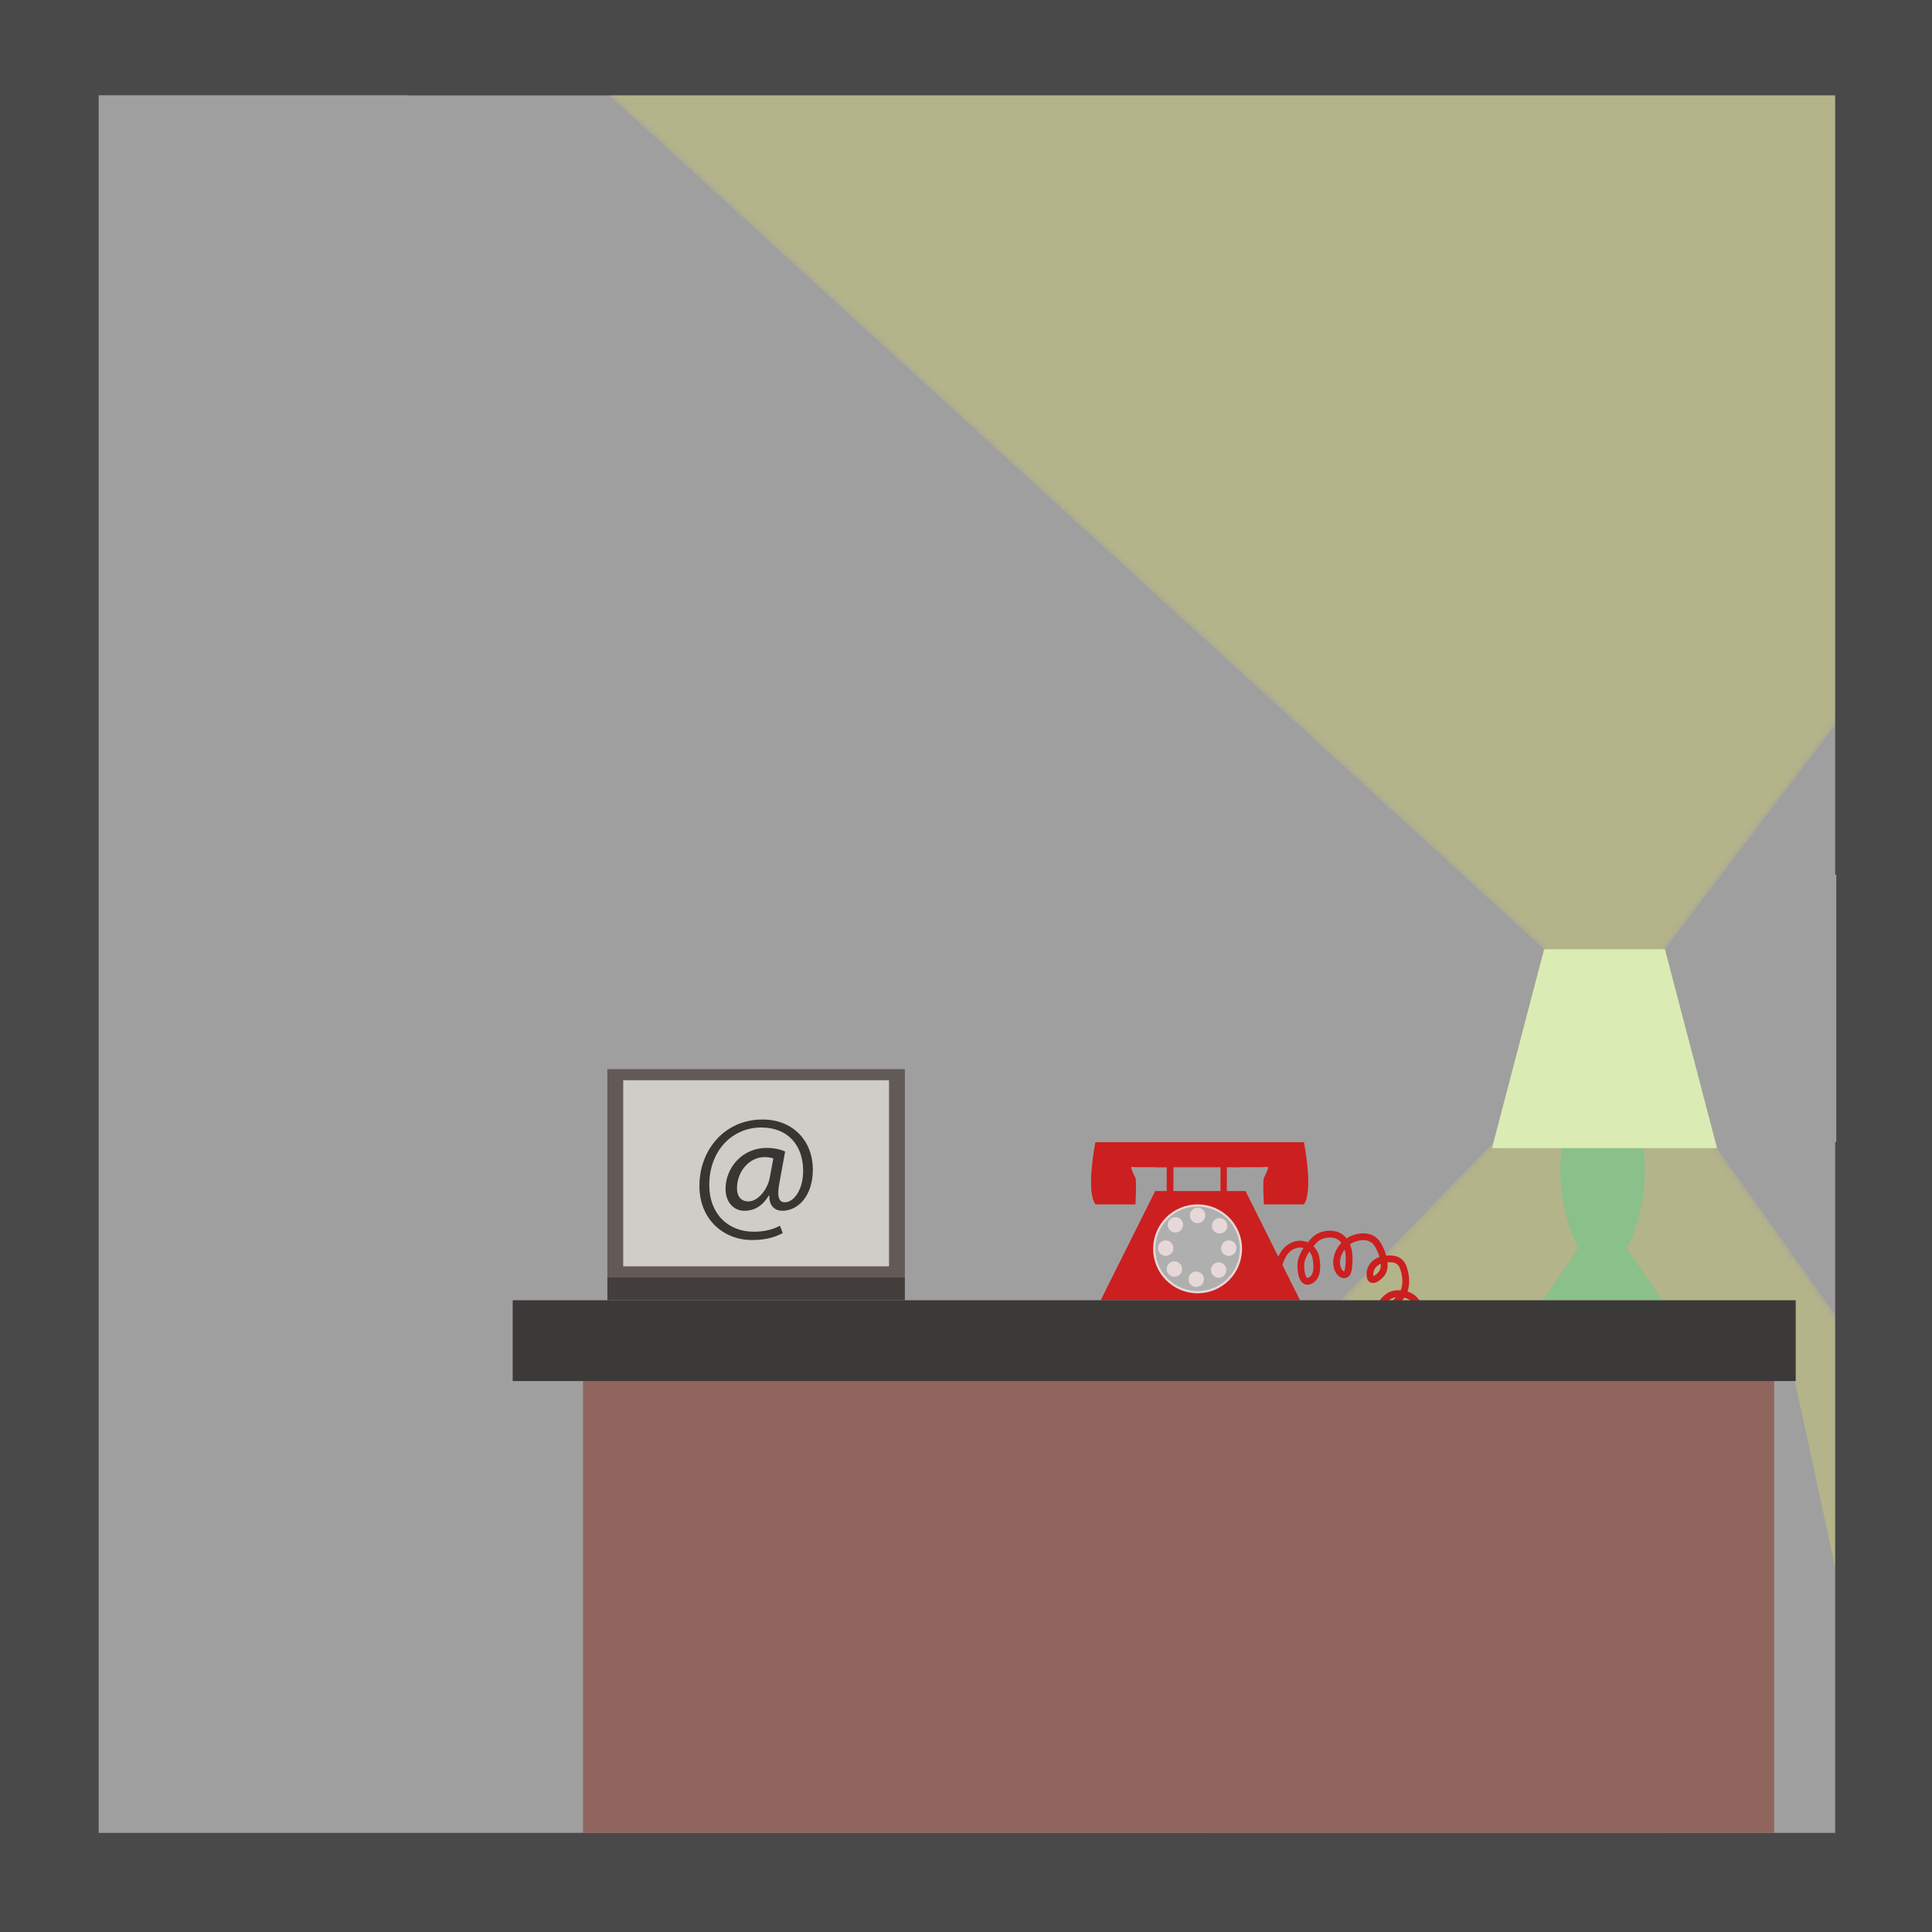 <?xml version="1.0" encoding="utf-8"?>
<!-- Generator: Adobe Illustrator 16.0.2, SVG Export Plug-In . SVG Version: 6.00 Build 0)  -->
<!DOCTYPE svg PUBLIC "-//W3C//DTD SVG 1.1//EN" "http://www.w3.org/Graphics/SVG/1.1/DTD/svg11.dtd">
<svg version="1.1" xmlns="http://www.w3.org/2000/svg" xmlns:xlink="http://www.w3.org/1999/xlink" x="0px" y="0px"
	 width="283.46px" height="283.46px" viewBox="0 0 283.46 283.46" enable-background="new 0 0 283.46 283.46" xml:space="preserve">
<g id="Layer_1">
	<rect fill="#494949" width="283.46" height="283.46"/>
</g>
<g id="Layer_3">
	<rect x="14.477" y="13.976" fill="#A09F9F" width="254.94" height="254.941"/>
</g>
<g id="Layer_5">
	<defs>
		<filter id="Adobe_OpacityMaskFilter" filterUnits="userSpaceOnUse" x="85.54" y="9.681" width="257.143" height="259.236">
			<feColorMatrix  type="matrix" values="1 0 0 0 0  0 1 0 0 0  0 0 1 0 0  0 0 0 1 0"/>
		</filter>
	</defs>
	<mask maskUnits="userSpaceOnUse" x="85.54" y="9.681" width="257.143" height="259.236" id="SVGID_1_">
		<g filter="url(#Adobe_OpacityMaskFilter)">
			
				<radialGradient id="SVGID_2_" cx="248.036" cy="144.713" r="127.401" gradientTransform="matrix(1 0 0 1.052 0 -7.454)" gradientUnits="userSpaceOnUse">
				<stop  offset="0" style="stop-color:#FFFFFF"/>
				<stop  offset="1" style="stop-color:#000000"/>
			</radialGradient>
			<polyline fill="url(#SVGID_2_)" points="226.553,139.27 85.54,10.476 342.683,9.681 244.27,139.27 251.92,168.457 
				323.163,268.917 258.556,268.917 196.65,190.771 219.135,167.579 			"/>
		</g>
	</mask>
	<polyline opacity="0.5" mask="url(#SVGID_1_)" fill="#F1F24D" points="226.553,139.27 85.54,10.476 342.683,9.681 244.27,139.27 
		251.92,168.457 323.163,268.917 258.556,268.917 196.65,190.771 219.135,167.579 	"/>
	<polyline fill="#A09F9F" points="261.625,194.7 279.895,279.09 243.222,274.847 245.603,201.724 261.625,196.7 	"/>
	<rect x="269.253" y="167.579" fill="#494949" width="14.207" height="117.501"/>
	<rect x="177.666" y="268.917" fill="#494949" width="105.794" height="14.543"/>
	<rect x="349.429" y="49.365" fill="#A09F9F" width="249.745" height="13.976"/>
	<rect x="269.253" y="-35.556" fill="#494949" width="14.207" height="163.89"/>
	<rect x="59.746" fill="#494949" width="249.745" height="13.976"/>
</g>
<g id="Layer_4">
	<path fill="#8AC08A" d="M226.413,190.771l5.158-7.647c0,0-5.952-10.346,0-23.044s3.969-3.216,3.969-3.216l0.317,21.852v12.056
		H226.413L226.413,190.771"/>
	<path fill="#8AC08A" d="M243.856,190.771l-5.158-7.647c0,0,5.952-10.346,0-23.044s-3.969-3.216-3.969-3.216l-0.317,21.852v12.056
		H243.856L243.856,190.771"/>
	<polygon fill="#DAECB3" points="251.92,168.457 218.904,168.457 226.553,139.27 244.27,139.27 	"/>
</g>
<g id="Layer_2">
	<g>
		<polygon fill="#CC1F1F" points="190.739,190.771 161.49,190.771 169.49,174.751 182.739,174.751 		"/>
		<circle fill="#E7D8D8" cx="175.708" cy="183.227" r="6.522"/>
		<circle fill="#AFAFAF" cx="175.708" cy="183.227" r="6.202"/>
		<circle fill="#E7D8D8" cx="172.452" cy="179.701" r="1.131"/>
		<circle fill="#E7D8D8" cx="171.028" cy="183.123" r="1.131"/>
		<circle fill="#E7D8D8" cx="178.797" cy="186.336" r="1.131"/>
		<circle fill="#E7D8D8" cx="175.512" cy="187.68" r="1.131"/>
		<circle fill="#E7D8D8" cx="178.941" cy="179.846" r="1.131"/>
		<circle fill="#E7D8D8" cx="180.285" cy="183.124" r="1.131"/>
		<circle fill="#E7D8D8" cx="175.708" cy="178.322" r="1.131"/>
		<circle fill="#E7D8D8" cx="172.307" cy="186.191" r="1.131"/>
	</g>
	<path fill="#CC1F1F" d="M160.717,176.704h5.875c0,0,0.188-3.438,0-3.875s-0.938-1.75-0.438-1.625s6.48-0.009,6.48-0.009v-3.616
		h-10.418h-1.5C160.717,167.579,159.279,174.704,160.717,176.704z"/>
	<path fill="#CC1F1F" d="M191.309,176.704h-5.875c0,0-0.188-3.438,0-3.875s0.938-1.75,0.438-1.625s-6.48-0.009-6.48-0.009v-3.616
		h10.418h1.5C191.309,167.579,192.746,174.704,191.309,176.704z"/>
	<rect x="169.719" y="167.579" fill="#CC1F1F" width="12.241" height="3.678"/>
	<rect x="171.176" y="170.563" fill="#CC1F1F" width="0.983" height="5.063"/>
	<rect x="179.072" y="170.563" fill="#CC1F1F" width="0.928" height="5.063"/>
	<path fill="none" stroke="#CC1F1F" stroke-miterlimit="10" d="M187.252,187.049c0.403-1.661,0.841-3.773,2.728-4.391
		c1.443-0.472,2.843,0.477,3.095,1.906c0.186,1.054,0.338,2.753-0.858,3.332c-1.361,0.658-1.479-2.181-1.303-2.887
		c0.165-0.659,0.492-1.278,0.896-1.819c0.454-0.605,1.064-1.429,1.753-1.773c1.063-0.532,2.639-0.522,3.458,0.418
		c0.999,1.147,1.02,2.645,0.844,4.074c-0.044,0.354-0.08,0.903-0.437,1.068c-0.48,0.223-0.915-0.279-1.093-0.668
		c-0.703-1.534,0.271-3.425,1.586-4.243c1.209-0.751,3.127-0.979,4.057,0.298c0.727,0.999,1.535,3.135,0.854,4.329
		c-0.309,0.541-1.647,1.715-1.815,0.559c-0.18-1.249,0.719-2.206,1.863-2.443c1.139-0.236,2.431-0.206,2.933,0.977
		c0.463,1.09,0.645,2.715,0.115,3.787c-0.358,0.725-0.992,1.49-1.693,1.906c-0.269,0.158-1.258,0.615-1.471,0.204
		c-0.291-0.561,0.893-1.502,1.295-1.666c0.73-0.299,1.601-0.253,2.345-0.039c1.102,0.317,2.25,1.719,1.598,2.839
		c-0.627,1.074-1.38,2.225-2.33,3.032c-0.453,0.386-0.957,0.714-1.571,0.687c-0.34-0.016-0.928-0.098-1.053-0.49
		c-0.356-1.112,2.163-1.434,2.767-1.511c1.481-0.188,2.652,1.007,3.864,1.713"/>
	<rect x="85.54" y="195.305" fill="#8F655E" width="174.765" height="73.612"/>
	<rect x="75.222" y="190.771" fill="#3C3A39" width="188.245" height="11.858"/>
	<rect x="89.111" y="156.863" fill="#625A57" width="43.65" height="30.556"/>
	<rect x="89.111" y="187.419" fill="#443F3D" width="43.65" height="3.352"/>
	<rect x="91.438" y="158.492" fill="#D0CCC7" width="38.996" height="27.298"/>
	<g>
		<path fill="#383533" d="M114.836,180.919c-1.397,0.738-2.82,1.017-4.522,1.017c-4.167,0-7.698-3.048-7.698-7.927
			c0-5.233,3.633-9.757,9.273-9.757c4.421,0,7.368,3.101,7.368,7.343c0,3.812-2.108,6.048-4.497,6.048
			c-1.016,0-1.931-0.661-1.88-2.236h-0.076c-0.915,1.499-2.083,2.236-3.608,2.236c-1.474,0-2.744-1.194-2.744-3.202
			c0-3.15,2.49-6.021,6.021-6.021c1.092,0,2.083,0.229,2.719,0.534l-0.838,4.599c-0.381,1.931-0.102,2.82,0.737,2.845
			c1.296,0.052,2.744-1.702,2.744-4.623c0-3.71-2.21-6.352-6.148-6.352c-4.142,0-7.623,3.276-7.623,8.46
			c0,4.218,2.77,6.835,6.53,6.835c1.474,0,2.82-0.305,3.836-0.89L114.836,180.919z M113.465,169.969
			c-0.254-0.102-0.686-0.202-1.271-0.202c-2.261,0-4.065,2.108-4.065,4.572c0,1.144,0.559,1.931,1.677,1.931
			c1.474,0,2.846-1.88,3.125-3.455L113.465,169.969z"/>
	</g>
</g>
</svg>
